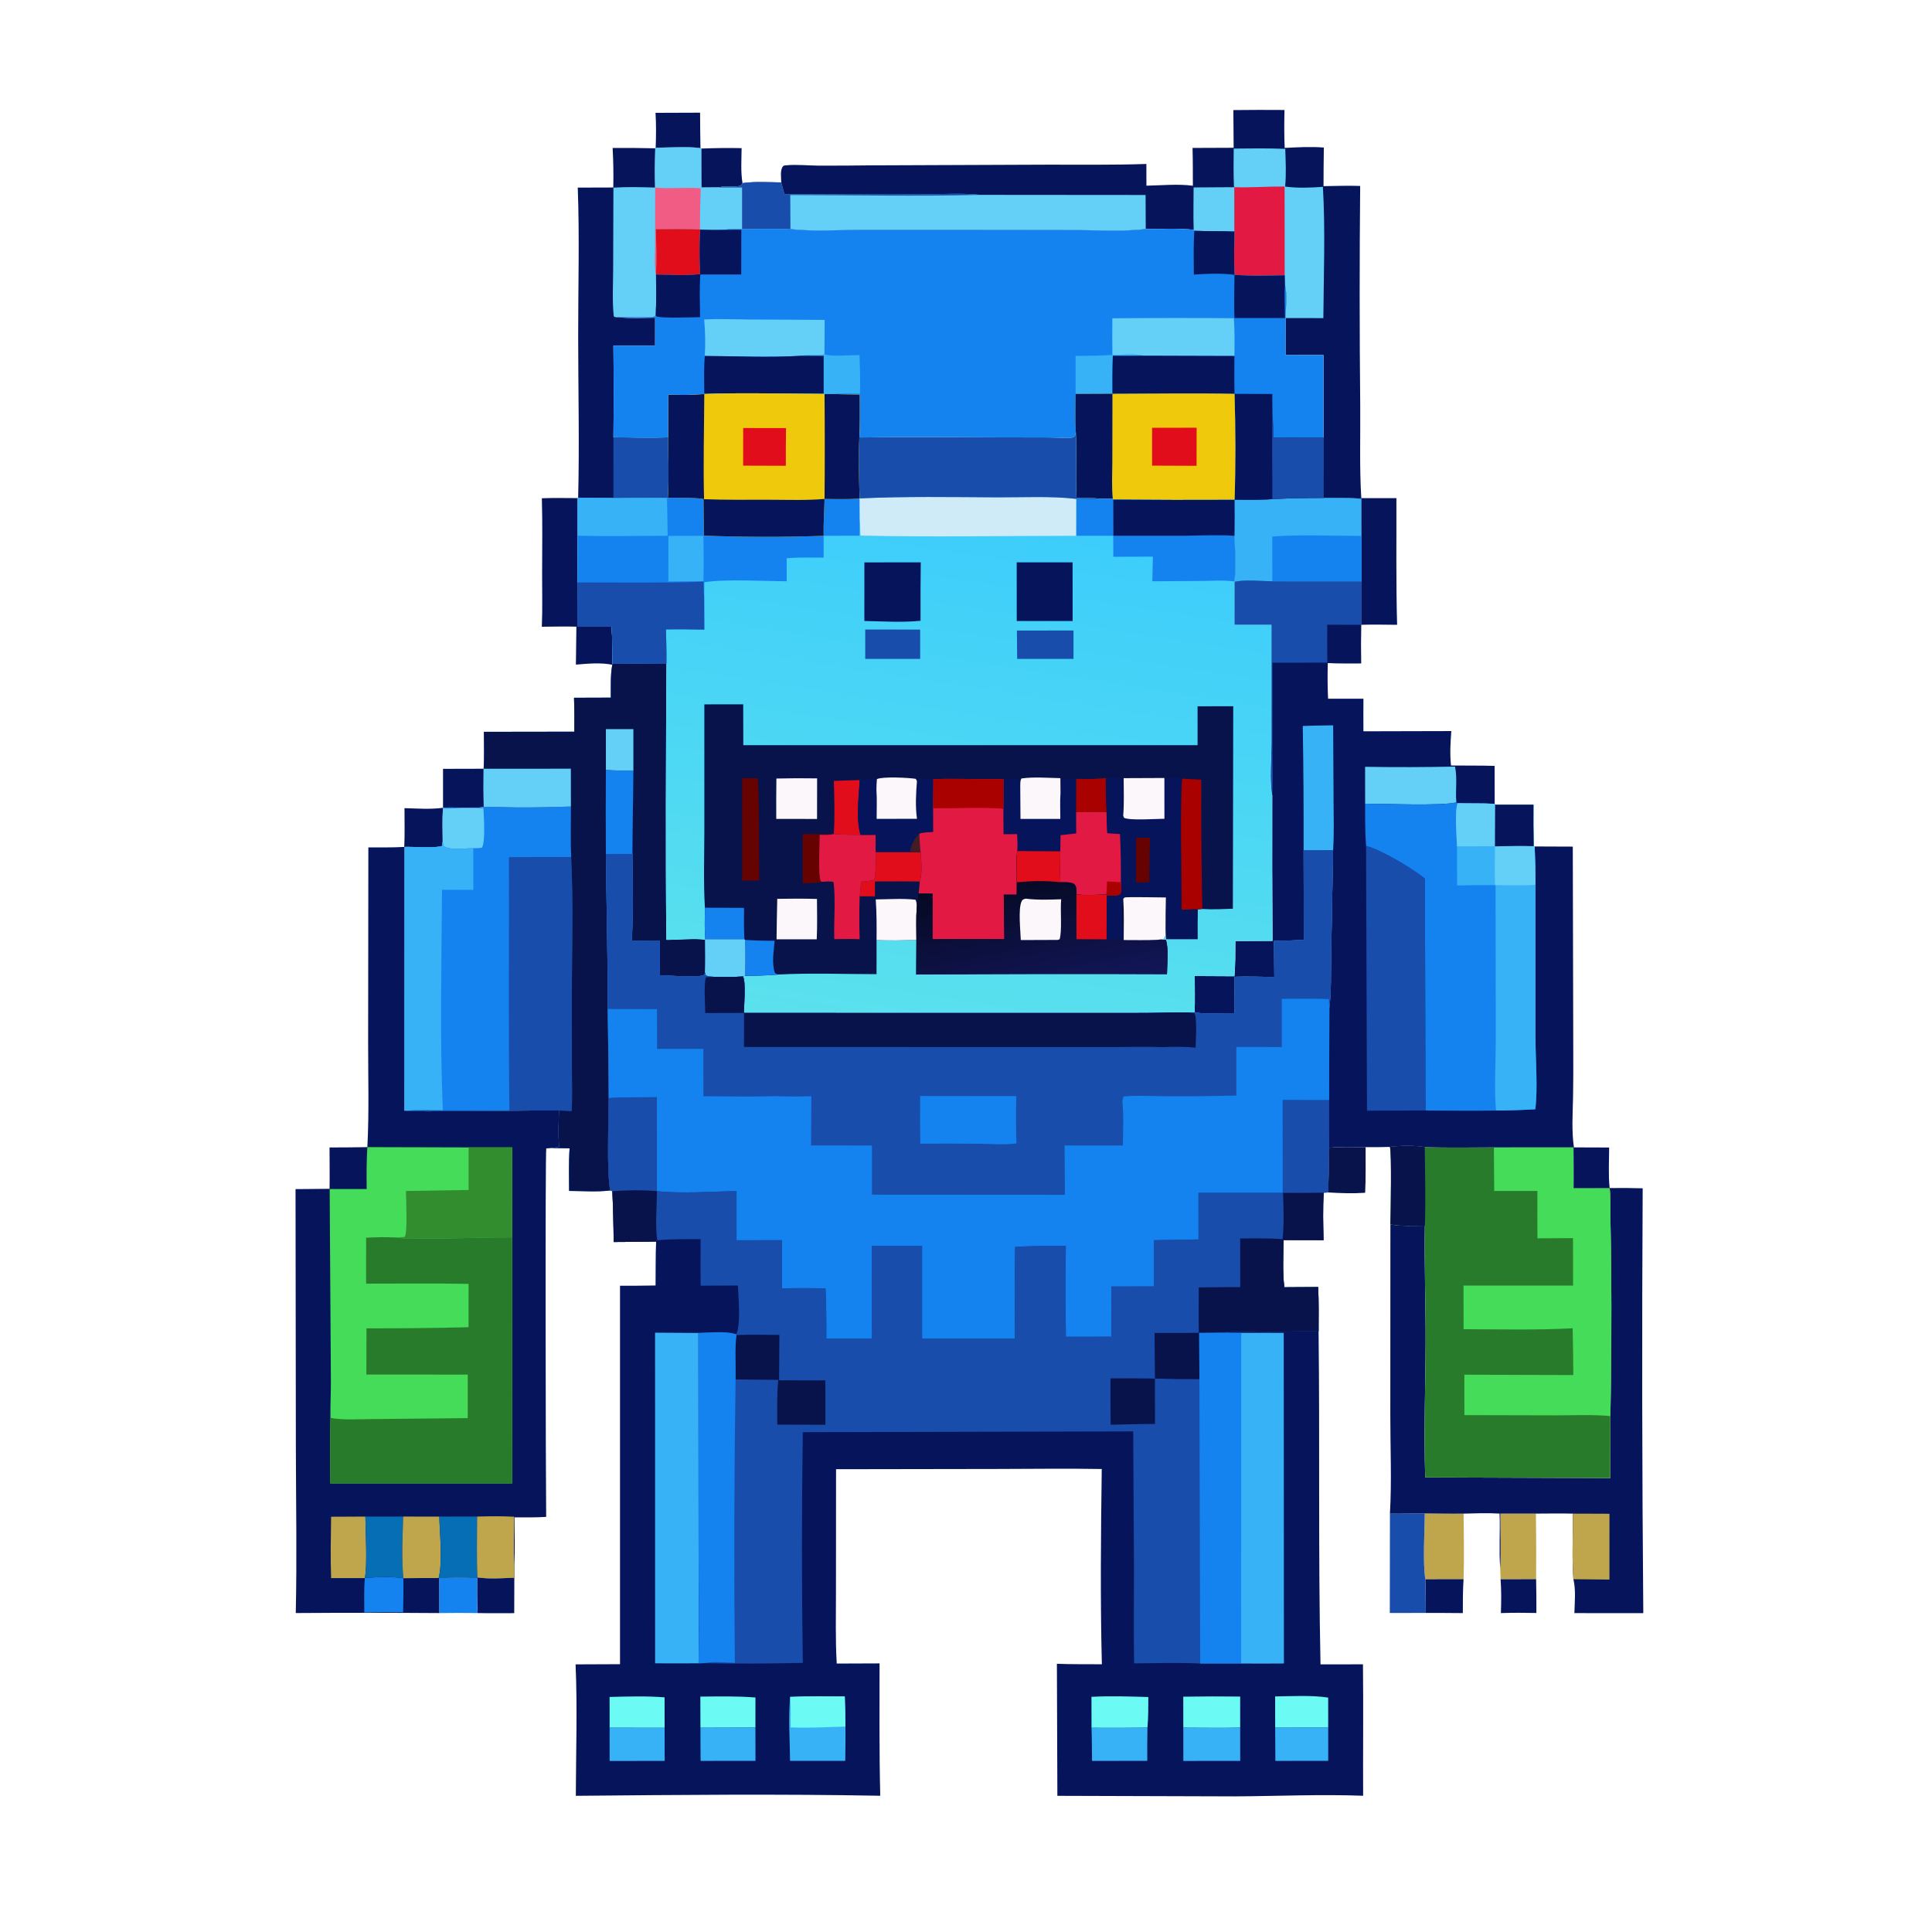 <?xml version="1.0" encoding="utf-8" ?>
<svg xmlns="http://www.w3.org/2000/svg" xmlns:xlink="http://www.w3.org/1999/xlink" width="200" height="200">
	<path fill="#06155B" transform="scale(0.196 0.196)" d="M792.542 834.017L811.323 833.988Q811.501 842.95 811.462 851.914C805.194 851.781 798.971 851.757 792.704 851.967C792.937 846.016 792.991 839.96 792.542 834.017Z"/>
	<path fill="#06155B" transform="scale(0.196 0.196)" d="M752.791 834.012L773 833.973C772.595 839.976 772.609 845.961 772.612 851.974Q762.828 851.87 753.043 851.902Q753.056 842.955 752.791 834.012Z"/>
	<path fill="#06155B" transform="scale(0.196 0.196)" d="M252.15 833.133C258.376 834.049 265.343 833.47 271.653 833.338L271.6 852.011C265.155 852.013 258.696 852.094 252.252 851.954C251.851 845.884 252.045 839.674 252.014 833.588L252.15 833.133Z"/>
	<path fill="#1583EF" transform="scale(0.196 0.196)" d="M231.942 833.611C238.745 833.02 245.204 832.939 252.014 833.588C252.045 839.674 251.851 845.884 252.252 851.954Q242.118 851.81 231.984 851.963L231.942 833.611Z"/>
	<path fill="#06155B" transform="scale(0.196 0.196)" d="M233.99 426.635L233.932 427.019C233.63 432.812 233.795 438.643 233.833 444.443L233.505 446.749C231.73 448.036 216.89 447.13 213.522 447.314C213.822 440.518 213.633 433.643 213.639 426.837C220.27 427.011 227.425 427.556 233.99 426.635Z"/>
	<path fill="#06155B" transform="scale(0.196 0.196)" d="M346.22 59.595L369.758 59.512Q369.78 68.857 369.964 78.201C362.355 77.303 353.991 77.975 346.304 78.018C346.522 71.947 346.613 65.657 346.22 59.595Z"/>
	<path fill="#06155B" transform="scale(0.196 0.196)" d="M370.454 78.456C377.507 78.188 384.634 78.082 391.691 78.24C391.633 84.277 391.161 90.752 392.166 96.721C391.59 97.629 391.671 97.998 390.567 98.246C387.079 99.032 383.29 98.072 379.729 98.919L370.537 99.022Q370.393 88.739 370.454 78.456Z"/>
	<path fill="#06155B" transform="scale(0.196 0.196)" d="M233.991 406.07L255.447 406.015Q255.272 416.121 255.502 426.225C248.52 427.324 241.057 426.128 233.99 426.635L233.991 406.07Z"/>
	<path fill="#09134B" transform="scale(0.196 0.196)" d="M701.932 606.208C708.25 605.602 714.906 605.894 721.264 605.878C721.198 613.926 721.442 621.933 721.015 629.976C714.477 630.43 708.016 630.194 701.481 629.802Q701.921 618.009 701.932 606.208Z"/>
	<path fill="#BFA64C" transform="scale(0.196 0.196)" d="M792.442 799.421L811.213 799.43Q811.445 816.708 811.323 833.988L792.542 834.017L792.372 828.551C792.834 818.913 792.437 809.08 792.442 799.421Z"/>
	<path fill="#BFA64C" transform="scale(0.196 0.196)" d="M752.509 799.343C759.339 799.395 766.186 799.548 773.015 799.442C773.09 810.939 773.382 822.482 773 833.973L752.791 834.012C751.4 824.926 752.451 809.034 752.509 799.343Z"/>
	<path fill="#184DAB" transform="scale(0.196 0.196)" d="M734.111 799.449C740.23 799.57 746.382 799.299 752.509 799.343C752.451 809.034 751.4 824.926 752.791 834.012Q753.056 842.955 753.043 851.902L734.042 851.908L734.111 799.449Z"/>
	<path fill="#06155B" transform="scale(0.196 0.196)" d="M286.193 263.166C292.454 262.89 298.805 263.086 305.076 263.075Q304.928 273.003 305.049 282.931L305 307.618L304.917 330.998L323.025 331.002C323.404 337.527 323.504 344.029 323.549 350.563L323.393 351.105C317.304 349.844 310.317 350.514 304.168 351.025L304.421 330.975C298.35 330.814 292.247 330.972 286.174 331.018C286.575 321.732 286.301 312.313 286.322 303.013C286.351 289.74 286.555 276.435 286.193 263.166Z"/>
	<path fill="#06155B" transform="scale(0.196 0.196)" d="M346.304 78.018C353.991 77.975 362.355 77.303 369.964 78.201L370.454 78.456Q370.393 88.739 370.537 99.022L379.729 98.919L392.003 98.91L392 120.952C388.782 120.992 385.407 120.848 382.236 121.397C378.088 121.511 373.964 121.413 369.817 121.29Q369.146 133.032 369.821 144.774C361.925 145.746 354.384 145.06 346.497 144.989C346.482 152.177 346.748 159.496 346.314 166.665C345.35 167.655 344.039 167.455 342.691 167.482C337.415 167.588 332.029 167.229 326.773 167.593C333.117 168.198 339.643 167.888 346.01 167.79L346.005 182.511L323.983 182.49Q324.256 206.709 323.997 230.928C333.501 231.16 343.459 231.606 352.947 231.006C352.881 241.55 353.397 252.421 352.764 262.921L352.269 263.058C342.855 262.851 333.397 263.083 323.979 263.126Q314.67 263.11 305.361 262.982C306.068 234.355 305.376 205.608 305.369 176.964C305.362 151.077 306.118 124.943 305.146 99.083L323.91 99.027Q324.15 88.581 323.565 78.148Q334.805 78.066 346.043 78.325L346.304 78.018Z"/>
	<path fill="#184DAB" transform="scale(0.196 0.196)" d="M352.947 231.006C352.881 241.55 353.397 252.421 352.764 262.921L352.269 263.058C342.855 262.851 333.397 263.083 323.979 263.126L323.997 230.928C333.501 231.16 343.459 231.606 352.947 231.006Z"/>
	<path fill="#64CFF7" transform="scale(0.196 0.196)" d="M346.304 78.018C353.991 77.975 362.355 77.303 369.964 78.201L370.454 78.456Q370.393 88.739 370.537 99.022L379.729 98.919L392.003 98.91L392 120.952C388.782 120.992 385.407 120.848 382.236 121.397C378.088 121.511 373.964 121.413 369.817 121.29Q369.146 133.032 369.821 144.774C361.925 145.746 354.384 145.06 346.497 144.989C346.482 152.177 346.748 159.496 346.314 166.665C345.35 167.655 344.039 167.455 342.691 167.482C337.415 167.588 332.029 167.229 326.773 167.593C325.592 167.588 325.238 167.719 324.173 167.135C323.304 159.074 323.826 150.465 323.844 142.338L323.982 99.098C331.312 98.64 338.573 98.842 345.907 99.042Q345.587 88.681 346.043 78.325L346.304 78.018Z"/>
	<path fill="#F05C83" transform="scale(0.196 0.196)" d="M346.042 99.089C354.054 99.847 362.071 98.808 370.094 99.443Q369.659 110.291 369.672 121.147C361.901 120.881 354.139 120.959 346.365 121.024C346.545 128.799 347.002 136.832 346.403 144.592C345.502 139.658 346.028 134.014 346.022 128.972L346.042 99.089Z"/>
	<path fill="#E20D1B" transform="scale(0.196 0.196)" d="M346.365 121.024C354.139 120.959 361.901 120.881 369.672 121.147L369.817 121.29Q369.146 133.032 369.821 144.774C361.925 145.746 354.384 145.06 346.497 144.989L346.403 144.592C347.002 136.832 346.545 128.799 346.365 121.024Z"/>
	<path fill="#06155B" transform="scale(0.196 0.196)" d="M850.148 627.49Q858.878 627.342 867.605 627.611Q866.953 739.806 867.923 852.001L831.527 851.984C831.695 846.186 832.359 839.744 831.008 834.072C830.165 822.687 830.836 810.871 830.739 799.438C824.237 799.297 817.717 799.405 811.213 799.43L792.442 799.421C792.437 809.08 792.834 818.913 792.372 828.551C791.615 818.894 792.4 809.101 792.014 799.416C785.677 799.041 779.355 799.276 773.015 799.442C766.186 799.548 759.339 799.395 752.509 799.343C746.382 799.299 740.23 799.57 734.111 799.449C735.11 782.203 734.29 764.471 734.311 747.163L734.356 646.65C740.187 647.785 746.623 647.348 752.552 647.346C752.211 668.081 753.039 688.866 752.962 709.616C752.875 733.129 751.913 756.821 752.761 780.312L850.523 780.661L850.544 747.917Q851.279 709.224 850.971 670.525C850.942 661.631 850.682 652.754 850.556 643.863C850.479 638.44 850.756 632.879 850.148 627.49Z"/>
	<path fill="#BFA64C" transform="scale(0.196 0.196)" d="M830.739 799.438L850.062 799.503L850.045 834.267L831.008 834.072C830.165 822.687 830.836 810.871 830.739 799.438Z"/>
	<path fill="#297B2C" transform="scale(0.196 0.196)" d="M734.102 605.753C739.837 605.024 746.787 604.919 752.511 605.835C764.637 606.341 776.871 606.006 789.009 606.006L831.066 605.977C831.089 613.147 831.237 620.339 831.112 627.507L850.148 627.49C850.756 632.879 850.479 638.44 850.556 643.863C850.682 652.754 850.942 661.631 850.971 670.525Q851.278 709.224 850.544 747.917L850.523 780.661L752.761 780.312C751.913 756.821 752.875 733.129 752.962 709.616C753.039 688.866 752.211 668.081 752.552 647.346C746.623 647.348 740.187 647.785 734.356 646.65C734.488 640.209 735.093 609.114 734.102 605.753Z"/>
	<path fill="#09134B" transform="scale(0.196 0.196)" d="M734.102 605.753C739.837 605.024 746.787 604.919 752.511 605.835C752.61 619.632 753.079 633.565 752.552 647.346C746.623 647.348 740.187 647.785 734.356 646.65C734.488 640.209 735.093 609.114 734.102 605.753Z"/>
	<path fill="#45DC5A" transform="scale(0.196 0.196)" d="M789.009 606.006L831.066 605.977C831.089 613.147 831.237 620.339 831.112 627.507L850.148 627.49C850.756 632.879 850.479 638.44 850.556 643.863C850.682 652.754 850.942 661.631 850.971 670.525Q851.278 709.224 850.544 747.917C841.121 747.039 831.407 747.533 821.94 747.531L773.433 747.412L773.414 726.07L830.961 726.248Q830.901 713.897 830.604 701.55C811.466 702.563 792.156 702.076 772.997 702.028L772.98 678.991L830.837 678.989L830.797 653.939L812.013 654.034C811.921 645.691 811.991 637.342 811.995 628.998L789.185 629.019L789.009 606.006Z"/>
	<path fill="#06155B" transform="scale(0.196 0.196)" d="M651.418 58.139Q664.918 57.98 678.418 58.089C678.273 64.788 678.219 71.426 678.526 78.121C685.386 77.776 692.347 77.373 699.204 77.928Q699.046 88.123 699.032 98.318C705.461 98.244 711.974 97.964 718.395 98.213Q717.845 156.25 718.42 214.288C718.556 230.463 717.978 246.971 718.988 263.092L737.525 263.104C737.603 285.384 737.275 307.733 737.903 330.002C731.602 329.957 725.269 329.794 718.971 329.994C719.169 322.367 719.01 314.695 719.023 307.062L719.027 283.052L719.003 263.382C712.394 262.934 705.769 262.993 699.148 262.971Q698.966 247.04 699.012 231.108L699.022 187.499L678.972 187.536L678.984 168.002C679.06 162.959 679.98 155.367 678.673 150.602L678.519 145.407C669.711 145.553 660.782 145.931 651.999 145.122C651.679 137.516 651.874 129.887 651.962 122.276C644.918 121.91 637.83 122.216 630.77 121.909L630.452 121.342C622.126 120.475 613.505 120.928 605.135 120.988C593.487 122.355 581.252 121.585 569.517 121.548L511.304 121.473L452.897 121.464C441.225 121.502 429.085 122.29 417.488 121.018C408.999 120.748 400.493 120.899 392 120.952L392.003 98.91L379.729 98.919C383.29 98.072 387.079 99.032 390.567 98.246C391.671 97.998 391.59 97.629 392.166 96.721C398.738 95.759 405.987 96.292 412.642 96.35C412.565 94.015 411.937 89.709 413.54 87.844C413.996 87.312 414.713 87.359 415.366 87.297C420.652 86.799 426.497 87.412 431.833 87.473Q445.764 87.532 459.693 87.338L553.225 86.974C570.622 86.938 588.083 87.196 605.468 86.6L605.494 98.069C613.37 97.925 622.231 97.043 630.031 98.106C629.994 91.451 630.05 84.78 629.856 78.129L651.559 78.046L651.418 58.139Z"/>
	<path fill="#64CFF7" transform="scale(0.196 0.196)" d="M630.411 98.996L651.906 98.868C651.934 106.669 652.027 114.476 651.962 122.276C644.918 121.91 637.83 122.216 630.77 121.909L630.452 121.342C630.202 113.919 630.41 106.426 630.411 98.996Z"/>
	<path fill="#64CFF7" transform="scale(0.196 0.196)" d="M651.594 78.479C660.676 78.383 669.742 78.264 678.821 78.626C679.037 85.215 679.403 91.981 678.746 98.551C685.516 99.416 691.937 99.148 698.71 98.693C700.037 121.678 699.107 144.996 698.945 168.016L678.984 168.002C679.06 162.959 679.98 155.367 678.673 150.602L678.519 145.407C669.711 145.553 660.782 145.931 651.999 145.122C651.679 137.516 651.874 129.887 651.962 122.276C652.027 114.476 651.934 106.669 651.906 98.868L651.72 98.258C651.45 91.661 651.524 85.079 651.594 78.479Z"/>
	<path fill="#E21A43" transform="scale(0.196 0.196)" d="M651.906 98.868C660.794 99.162 669.606 98.453 678.477 98.503L678.519 145.407C669.711 145.553 660.782 145.931 651.999 145.122C651.679 137.516 651.874 129.887 651.962 122.276C652.027 114.476 651.934 106.669 651.906 98.868Z"/>
	<path fill="#64CFF7" transform="scale(0.196 0.196)" d="M392.166 96.721C398.738 95.759 405.987 96.292 412.642 96.35L414.263 102.493C437.841 102.807 461.437 102.65 485.018 102.675C495.019 102.686 508.062 101.817 517.694 102.915L605.056 102.986L605.135 120.988C593.487 122.355 581.252 121.585 569.517 121.548L511.304 121.473L452.897 121.464C441.225 121.502 429.085 122.29 417.488 121.018C408.999 120.748 400.493 120.899 392 120.952L392.003 98.91L379.729 98.919C383.29 98.072 387.079 99.032 390.567 98.246C391.671 97.998 391.59 97.629 392.166 96.721Z"/>
	<path fill="#184DAB" transform="scale(0.196 0.196)" d="M392.166 96.721C398.738 95.759 405.987 96.292 412.642 96.35L414.263 102.493C437.841 102.807 461.437 102.65 485.018 102.675C495.019 102.686 508.062 101.817 517.694 102.915C484.319 103.745 450.769 103.025 417.376 103.007L417.488 121.018C408.999 120.748 400.493 120.899 392 120.952L392.003 98.91L379.729 98.919C383.29 98.072 387.079 99.032 390.567 98.246C391.671 97.998 391.59 97.629 392.166 96.721Z"/>
	<path fill="#1583EF" transform="scale(0.196 0.196)" d="M323.549 350.563Q337.771 350.482 351.992 350.593C351.744 399.166 351.417 447.816 351.947 496.384C357.34 496.463 367.895 495.447 372.408 496.349C372.465 502.104 372.689 507.913 372.299 513.657L372.005 514.888C369.05 516.59 352.911 515.179 348.533 515.068L348.522 497.004L333.674 496.981C334.586 481.738 334.106 466.301 334.037 451.033L320.008 451.072C320.287 478.345 321.036 505.654 320.97 532.924C321.142 548.606 321.478 564.297 321.497 579.979C321.478 591.573 320.296 618.995 322.321 628.75C315.343 629.636 307.642 629.026 300.577 628.996C300.58 621.532 300.315 613.943 300.841 606.5L291.232 606.352C292.589 606.165 293.953 606 295.303 605.771C294.812 599.428 295.019 592.874 295.284 586.519C275.856 586.391 256.434 586.978 236.997 586.92C229.206 586.896 221.263 587.163 213.494 586.619L213.522 447.314C216.89 447.13 231.73 448.036 233.505 446.749L233.833 444.443C233.795 438.643 233.63 432.812 233.932 427.019L233.99 426.635C241.057 426.128 248.52 427.324 255.502 426.225Q255.272 416.121 255.447 406.015C255.814 399.554 255.591 392.986 255.573 386.512L303.319 386.442C303.357 380.463 303.387 374.5 303.168 368.523L322.607 368.46C322.656 362.879 322.33 356.57 323.393 351.105L323.549 350.563Z"/>
	<path fill="#64CFF7" transform="scale(0.196 0.196)" d="M233.932 427.019Q244.629 426.796 255.329 426.834C255.498 431.079 256.505 444.711 254.505 447.729C252.94 448.002 251.553 448.043 249.967 447.987C245.804 447.969 238.363 449.233 234.674 447.066C233.917 446.621 233.974 445.273 233.833 444.443C233.795 438.643 233.63 432.812 233.932 427.019Z"/>
	<path fill="#38B2F7" transform="scale(0.196 0.196)" d="M213.522 447.314C216.89 447.13 231.73 448.036 233.505 446.749L233.833 444.443C233.974 445.273 233.917 446.621 234.674 447.066C238.363 449.233 245.804 447.969 249.967 447.987L249.994 469.988L233.444 469.959C233.226 508.681 232.231 547.758 233.88 586.449C227.095 586.425 220.27 586.262 213.494 586.619L213.522 447.314Z"/>
	<path fill="#184DAB" transform="scale(0.196 0.196)" d="M268.803 452.713L301.652 452.646C302.91 477.223 302.01 502.285 302.031 526.916L302.058 565.308C302.061 572.432 302.356 579.702 301.885 586.807L295.284 586.519C275.856 586.391 256.434 586.978 236.997 586.92C229.206 586.896 221.263 587.163 213.494 586.619C220.27 586.262 227.095 586.425 233.88 586.449L269.071 586.468C268.457 541.912 268.943 497.278 268.803 452.713Z"/>
	<path fill="#09134B" transform="scale(0.196 0.196)" d="M323.549 350.563Q337.771 350.482 351.992 350.593C351.744 399.166 351.417 447.816 351.947 496.384C357.34 496.463 367.895 495.447 372.408 496.349C372.465 502.104 372.689 507.913 372.299 513.657L372.005 514.888C369.05 516.59 352.911 515.179 348.533 515.068L348.522 497.004L333.674 496.981C334.586 481.738 334.106 466.301 334.037 451.033L320.008 451.072C320.287 478.345 321.036 505.654 320.97 532.924C321.142 548.606 321.478 564.297 321.497 579.979C321.478 591.573 320.296 618.995 322.321 628.75C315.343 629.636 307.642 629.026 300.577 628.996C300.58 621.532 300.315 613.943 300.841 606.5L291.232 606.352C292.589 606.165 293.953 606 295.303 605.771C294.812 599.428 295.019 592.874 295.284 586.519L301.885 586.807C302.356 579.702 302.061 572.432 302.058 565.308L302.031 526.916C302.01 502.285 302.91 477.223 301.652 452.646C301.31 443.796 301.555 434.849 301.532 425.988C292.123 426.241 282.77 426.501 273.354 426.456C267.429 426.427 261.411 426.012 255.502 426.225Q255.272 416.121 255.447 406.015C255.814 399.554 255.591 392.986 255.573 386.512L303.319 386.442C303.357 380.463 303.387 374.5 303.168 368.523L322.607 368.46C322.656 362.879 322.33 356.57 323.393 351.105L323.549 350.563Z"/>
	<path fill="#64CFF7" transform="scale(0.196 0.196)" d="M320.004 385.08L334.524 385.092L334.526 406.986C329.671 407.013 324.859 406.994 320.009 406.705L320.004 385.08Z"/>
	<path fill="#1583EF" transform="scale(0.196 0.196)" d="M320.009 406.705C324.859 406.994 329.671 407.013 334.526 406.986C334.424 421.665 334.052 436.356 334.037 451.033L320.008 451.072Q319.837 428.888 320.009 406.705Z"/>
	<path fill="#64CFF7" transform="scale(0.196 0.196)" d="M255.447 406.015L301.502 405.995L301.532 425.988C292.123 426.241 282.77 426.501 273.354 426.456C267.429 426.427 261.411 426.012 255.502 426.225Q255.272 416.121 255.447 406.015Z"/>
	<path fill="#06155B" transform="scale(0.196 0.196)" d="M194.549 447.556C200.87 447.561 207.208 447.668 213.522 447.314L213.494 586.619C221.263 587.163 229.206 586.896 236.997 586.92C256.434 586.978 275.856 586.391 295.284 586.519C295.019 592.874 294.812 599.428 295.303 605.771C293.953 606 292.589 606.165 291.232 606.352L288.528 606.564C287.917 607.496 288.224 783.188 288.464 801.16C282.913 801.496 277.393 801.454 271.836 801.402C271.845 809.902 271.956 818.418 271.682 826.915L271.653 833.338C265.343 833.47 258.376 834.049 252.15 833.133L252.014 833.588C245.204 832.939 238.745 833.02 231.942 833.611L231.984 851.963Q194.099 851.685 156.213 851.947C156.854 823.004 156.332 793.88 156.263 764.925L156.091 628.045L174.061 627.888C174.177 620.617 174.054 613.326 174.047 606.053Q184.036 606.035 194.023 605.87C194.999 587.352 194.399 568.555 194.435 550.001L194.549 447.556Z"/>
	<path fill="#1583EF" transform="scale(0.196 0.196)" d="M192.705 833.493C199.393 832.862 206.374 832.566 213.041 833.577C213.158 839.565 213.017 845.548 212.907 851.535Q202.656 851.431 192.406 851.647C192.409 845.625 192.166 839.493 192.705 833.493Z"/>
	<path fill="#BFA64C" transform="scale(0.196 0.196)" d="M174.88 801.082L192.985 800.998C193.041 809.117 194.097 826.295 192.705 833.493L174.881 833.49C174.48 822.695 174.725 811.881 174.88 801.082Z"/>
	<path fill="#056EB5" transform="scale(0.196 0.196)" d="M192.985 800.998L212.949 800.991C212.621 811.838 212.045 822.752 213.041 833.577C206.374 832.566 199.393 832.862 192.705 833.493C194.097 826.295 193.041 809.117 192.985 800.998Z"/>
	<path fill="#BFA64C" transform="scale(0.196 0.196)" d="M212.949 800.991L232.013 800.997C232.269 810.128 233.861 825.056 231.675 833.477Q222.357 833.424 213.041 833.577C212.045 822.752 212.621 811.838 212.949 800.991Z"/>
	<path fill="#056EB5" transform="scale(0.196 0.196)" d="M232.013 800.997L251.987 800.987C251.988 811.672 251.667 822.462 252.15 833.133L252.014 833.588C245.204 832.939 238.745 833.02 231.942 833.611L231.675 833.477C233.861 825.056 232.269 810.128 232.013 800.997Z"/>
	<path fill="#BFA64C" transform="scale(0.196 0.196)" d="M251.987 800.987C258.603 800.799 265.046 800.72 271.656 801.086C271.643 809.599 271.133 818.431 271.682 826.915L271.653 833.338C265.343 833.47 258.376 834.049 252.15 833.133C251.667 822.462 251.988 811.672 251.987 800.987Z"/>
	<path fill="#45DC5A" transform="scale(0.196 0.196)" d="M194.023 605.87L247.508 606.011L270.524 606.003L270.543 653.533L270.488 783.479L174.46 783.476C174.479 771.967 174.21 760.377 174.535 748.877C174.392 742.103 174.83 735.304 174.754 728.521L174.12 628.009L193.665 627.988C193.57 620.592 193.584 613.256 194.023 605.87Z"/>
	<path fill="#318D2E" transform="scale(0.196 0.196)" d="M247.508 606.011L270.524 606.003L270.543 653.533C255.035 653.485 239.536 654.278 224.005 654.153C219.488 654.116 214.111 654.567 209.725 653.613C211.097 653.585 212.4 653.459 213.762 653.288C215.336 651.357 214.442 632.81 214.408 629.029L247.499 628.509L247.508 606.011Z"/>
	<path fill="#297B2C" transform="scale(0.196 0.196)" d="M270.543 653.533L270.488 783.479L174.46 783.476C174.479 771.967 174.21 760.377 174.535 748.877C181.633 750.171 189.775 749.5 196.991 749.493L247.04 749L247.042 726.011L193.491 725.975L193.565 701.569Q220.524 701.652 247.475 700.986L247.492 678.087C229.471 677.756 211.4 678.009 193.373 677.98L193.379 653.731C198.794 653.348 204.306 653.389 209.725 653.613C214.111 654.567 219.488 654.116 224.005 654.153C239.536 654.278 255.035 653.485 270.543 653.533Z"/>
	<path fill="#06155B" transform="scale(0.196 0.196)" d="M699.148 262.971C705.769 262.993 712.394 262.934 719.003 263.382L719.027 283.052L719.023 307.062C719.01 314.695 719.169 322.367 718.971 329.994Q718.72 340.2 718.94 350.407C713.086 350.374 707.133 350.539 701.291 350.208Q701.01 359.619 701.433 369.025L720.118 369.032Q720.054 377.636 720.112 386.241L766.536 386.125C766.065 392.226 765.716 398.202 766.368 404.31C774.038 404.423 781.733 404.261 789.397 404.517L789.434 424.557L789.662 425.007L809.881 425.009Q809.774 435.971 810.023 446.931L810.559 447.069L830.687 447.149L830.94 556.386Q831.015 567.957 830.824 579.526C830.628 588.325 830.025 597.266 831.285 606.007L849.893 606.071C849.869 613.104 849.414 620.51 850.148 627.49L831.112 627.507C831.237 620.339 831.089 613.147 831.066 605.977L789.009 606.006C776.871 606.006 764.637 606.341 752.511 605.835C746.787 604.919 739.837 605.024 734.102 605.753C729.817 605.912 725.551 605.92 721.264 605.878C714.906 605.894 708.25 605.602 701.932 606.208L702.002 581.075L702.086 532.162C703.231 523.695 702.826 514.274 703.034 505.701L704.096 449.043L688.524 449.053L688.625 496.478C683.39 496.654 678.146 496.897 672.91 497L673.046 516.002C666.053 515.913 659.026 515.69 652.037 515.899L652.093 535.086C648.33 535.038 633.385 535.873 630.969 534.455C631.171 528.156 631.009 521.799 631.018 515.494L651.968 515.605C652.489 509.417 652.456 503.229 652.48 497.025L672.091 496.937Q671.822 458.494 671.941 420.05C670.452 412.519 671.546 400.284 671.554 392.19L671.568 330L652.015 329.994L652.022 307.364L651.93 307.097C653.014 299.336 652.217 290.82 651.988 283.005Q652.137 273.503 652.044 264.001C658.668 263.966 665.396 264.271 671.988 263.589Q685.56 262.93 699.148 262.971Z"/>
	<path fill="#64CFF7" transform="scale(0.196 0.196)" d="M720.992 404.997Q744.737 405.379 768.48 404.888C769.833 411.387 768.561 417.379 769.209 423.799C761.32 425.731 731.111 424.504 721.011 424.471L720.992 404.997Z"/>
	<path fill="#38B2F7" transform="scale(0.196 0.196)" d="M688.072 383.424C693.416 383.305 698.778 383.1 704.123 383.088L704.333 422.984C704.378 431.659 704.664 440.383 704.096 449.043L688.524 449.053Q688.613 416.236 688.072 383.424Z"/>
	<path fill="#184DAB" transform="scale(0.196 0.196)" d="M671.985 307.029L719.023 307.062C719.01 314.695 719.169 322.367 718.971 329.994L700.989 329.953C701.001 336.627 700.915 343.318 701.073 349.989L672.053 350.017L672.078 396.502C672.07 404.272 672.47 412.318 671.941 420.05C670.452 412.519 671.546 400.284 671.554 392.19L671.568 330L652.015 329.994L652.022 307.364C656.338 306.029 667.064 306.964 671.985 307.029Z"/>
	<path fill="#38B2F7" transform="scale(0.196 0.196)" d="M699.148 262.971C705.769 262.993 712.394 262.934 719.003 263.382L719.027 283.052L719.023 307.062L671.985 307.029C667.064 306.964 656.338 306.029 652.022 307.364L651.93 307.097C653.014 299.336 652.217 290.82 651.988 283.005Q652.137 273.503 652.044 264.001C658.668 263.966 665.396 264.271 671.988 263.589Q685.56 262.93 699.148 262.971Z"/>
	<path fill="#1583EF" transform="scale(0.196 0.196)" d="M671.973 283.368C687.482 282.25 703.468 283.043 719.027 283.052L719.023 307.062L671.985 307.029L671.973 283.368Z"/>
	<path fill="#184DAB" transform="scale(0.196 0.196)" d="M721.509 446.81C728.618 448.268 747.037 459.304 752.553 464.057L752.951 586.511L721.995 586.612L721.509 446.81Z"/>
	<path fill="#1583EF" transform="scale(0.196 0.196)" d="M769.209 423.799L769.858 424.233C776.37 424.413 782.936 424.187 789.434 424.557L789.662 425.007L809.881 425.009Q809.774 435.971 810.023 446.931L810.559 447.069Q810.941 457.163 810.977 467.264L810.996 548.771C811.005 560.144 812.281 574.817 810.87 585.874Q800.519 586.488 790.15 586.512C777.772 586.799 765.334 586.538 752.951 586.511L752.553 464.057C747.037 459.304 728.618 448.268 721.509 446.81C720.961 439.363 721.002 431.933 721.011 424.471C731.111 424.504 761.32 425.731 769.209 423.799Z"/>
	<path fill="#38B2F7" transform="scale(0.196 0.196)" d="M769.858 424.233C776.37 424.413 782.936 424.187 789.434 424.557L789.662 425.007L809.881 425.009Q809.774 435.971 810.023 446.931L810.559 447.069Q810.941 457.163 810.977 467.264L810.996 548.771C811.005 560.144 812.281 574.817 810.87 585.874Q800.519 586.488 790.15 586.512C789.109 575.672 790.028 560.147 790.026 548.868L789.906 467.482C783.137 467.415 776.354 467.582 769.584 467.656L769.534 446.992C769.401 442.032 768.231 428.442 769.858 424.233Z"/>
	<path fill="#64CFF7" transform="scale(0.196 0.196)" d="M769.858 424.233C776.37 424.413 782.936 424.187 789.434 424.557L789.662 425.007L809.881 425.009Q809.774 435.971 810.023 446.931L810.559 447.069Q810.941 457.163 810.977 467.264C804.001 467.906 796.623 467.479 789.602 467.46C789.398 460.636 789.527 453.796 789.571 446.97L769.534 446.992C769.401 442.032 768.231 428.442 769.858 424.233Z"/>
	<path fill="#06155B" transform="scale(0.196 0.196)" d="M789.662 425.007L809.881 425.009Q809.774 435.971 810.023 446.931C803.226 446.637 796.373 446.902 789.571 447.007L789.662 425.007Z"/>
	<path fill="#1583EF" transform="scale(0.196 0.196)" d="M605.135 120.988C613.505 120.928 622.126 120.475 630.452 121.342L630.77 121.909C637.83 122.216 644.918 121.91 651.962 122.276C651.874 129.887 651.679 137.516 651.999 145.122C660.782 145.931 669.711 145.553 678.519 145.407L678.673 150.602C679.98 155.367 679.06 162.959 678.984 168.002L678.972 187.536L699.022 187.499L699.012 231.108Q698.966 247.041 699.148 262.971Q685.56 262.93 671.988 263.589C665.396 264.271 658.668 263.966 652.044 264.001Q620.023 264.159 588.003 263.88L587.734 263.478L581.202 263.427C577.045 262.903 572.744 263.039 568.556 262.978C567.952 251.294 568.761 239.632 568.182 228.003C568.064 228.795 568.124 230.144 567.448 230.619C566.584 231.225 565.637 231.323 564.615 231.336C560.184 231.389 555.678 231.041 551.22 231.051C518.787 231.119 486.296 230.599 453.872 231.085C454.236 223.554 454.036 215.924 454.073 208.38C449.646 208.355 445.231 208.333 440.809 208.097L435.488 208.151L435.004 208.033C413.952 207.999 393.035 207.309 371.974 208.086C365.705 208.789 359.316 208.55 353.016 208.488L352.947 231.006C343.459 231.606 333.501 231.16 323.997 230.928Q324.256 206.709 323.983 182.49L346.005 182.511L346.01 167.79C339.643 167.888 333.117 168.198 326.773 167.593C332.029 167.229 337.415 167.588 342.691 167.482C344.039 167.455 345.35 167.655 346.314 166.665C346.748 159.496 346.482 152.177 346.497 144.989C354.384 145.06 361.925 145.746 369.821 144.774Q369.146 133.032 369.817 121.29C373.964 121.413 378.088 121.511 382.236 121.397C385.407 120.848 388.782 120.992 392 120.952C400.493 120.899 408.999 120.748 417.488 121.018C429.085 122.29 441.225 121.502 452.897 121.464L511.304 121.473L569.517 121.548C581.252 121.585 593.487 122.355 605.135 120.988Z"/>
	<path fill="#38B2F7" transform="scale(0.196 0.196)" d="M435.437 187.103C438.563 188.472 450.033 187.505 453.982 187.517C454.148 194.302 454.491 201.151 454.192 207.932C449.76 207.908 445.221 207.681 440.809 208.097L435.488 208.151L435.004 208.033L435.004 187.975L423.224 187.902C427.243 186.979 431.501 188.173 435.437 187.103Z"/>
	<path fill="#38B2F7" transform="scale(0.196 0.196)" d="M587.533 187.444C592.673 187.42 599.313 186.638 604.276 187.878Q596.018 187.966 587.76 187.907C587.498 194.608 587.51 201.292 587.547 207.997L568.088 208.07L568.082 187.988C574.584 187.958 581.043 187.876 587.533 187.444Z"/>
	<path fill="#06155B" transform="scale(0.196 0.196)" d="M369.817 121.29C373.964 121.413 378.088 121.511 382.236 121.397L391.534 121.353L391.493 144.987L369.897 144.985C369.378 152.477 369.659 160.017 369.758 167.521C365.948 167.512 349.199 168.319 346.556 167.02L346.314 166.665C346.748 159.496 346.482 152.177 346.497 144.989C354.384 145.06 361.925 145.746 369.821 144.774Q369.146 133.032 369.817 121.29Z"/>
	<path fill="#06155B" transform="scale(0.196 0.196)" d="M630.77 121.909C637.83 122.216 644.918 121.91 651.962 122.276C651.874 129.887 651.679 137.516 651.999 145.122C660.782 145.931 669.711 145.553 678.519 145.407L678.673 150.602C678.244 156.265 678.654 162.28 678.675 167.979L651.989 167.985C651.711 160.382 651.903 152.761 652.001 145.155C644.807 144.203 637.745 144.56 630.536 145.033C630.497 137.339 630.289 129.59 630.77 121.909Z"/>
	<path fill="#64CFF7" transform="scale(0.196 0.196)" d="M371.921 168.734C379.707 168.317 387.496 168.688 395.287 168.745L435.553 168.951Q435.557 178.027 435.437 187.103C431.501 188.173 427.243 186.979 423.224 187.902C406.376 188.937 389.114 188.083 372.223 188.002C372.633 181.52 372.469 175.205 371.921 168.734Z"/>
	<path fill="#06155B" transform="scale(0.196 0.196)" d="M423.224 187.902L435.004 187.975L435.004 208.033C413.952 207.999 393.035 207.309 371.974 208.086C371.903 201.419 371.702 194.652 372.223 188.002C389.114 188.083 406.376 188.937 423.224 187.902Z"/>
	<path fill="#64CFF7" transform="scale(0.196 0.196)" d="M587.5 168.117Q619.59 167.808 651.681 168.069C652.134 174.699 652.079 181.375 651.975 188.017L604.276 187.878C599.313 186.638 592.673 187.42 587.533 187.444Q587.376 177.781 587.5 168.117Z"/>
	<path fill="#06155B" transform="scale(0.196 0.196)" d="M604.276 187.878L651.975 188.017C651.968 194.677 651.857 201.357 652.031 208.013C630.554 207.617 609.029 207.95 587.547 207.997C587.51 201.292 587.498 194.608 587.76 187.907Q596.018 187.966 604.276 187.878Z"/>
	<path fill="#06155B" transform="scale(0.196 0.196)" d="M652.031 208.013L671.965 208.084L672.071 219.904C672.478 223.672 672.446 227.419 672.438 231.205Q685.725 231.058 699.012 231.108Q698.966 247.041 699.148 262.971Q685.56 262.93 671.988 263.589C665.396 264.271 658.668 263.966 652.044 264.001C652.669 245.456 652.6 226.559 652.031 208.013Z"/>
	<path fill="#184DAB" transform="scale(0.196 0.196)" d="M672.071 219.904C672.478 223.672 672.446 227.419 672.438 231.205Q685.725 231.058 699.012 231.108Q698.966 247.041 699.148 262.971Q685.56 262.93 671.988 263.589C672.106 249.037 671.659 234.446 672.071 219.904Z"/>
	<path fill="#EEC90C" transform="scale(0.196 0.196)" d="M587.547 207.997C609.029 207.95 630.554 207.617 652.031 208.013C652.6 226.559 652.669 245.456 652.044 264.001Q620.023 264.159 588.003 263.88L587.734 263.478L581.202 263.427C577.045 262.903 572.744 263.039 568.556 262.978C567.952 251.294 568.761 239.632 568.182 228.003C567.875 221.387 568.073 214.695 568.088 208.07L587.547 207.997Z"/>
	<path fill="#E20D1B" transform="scale(0.196 0.196)" d="M608.479 225.939L632.009 225.909L631.99 246.019L608.48 245.924L608.479 225.939Z"/>
	<path fill="#06155B" transform="scale(0.196 0.196)" d="M568.088 208.07L587.547 207.997L587.486 243.71C587.479 250.2 587.058 257.036 587.734 263.478L581.202 263.427C577.045 262.903 572.744 263.039 568.556 262.978C567.952 251.294 568.761 239.632 568.182 228.003C567.875 221.387 568.073 214.695 568.088 208.07Z"/>
	<defs>
		<linearGradient id="gradient_0" gradientUnits="userSpaceOnUse" x1="490.64" y1="549.055" x2="533.524" y2="275.204">
			<stop offset="0" stop-color="#5BE1ED"/>
			<stop offset="1" stop-color="#3DCDFB"/>
		</linearGradient>
	</defs>
	<path fill="url(#gradient_0)" transform="scale(0.196 0.196)" d="M371.974 208.086C393.035 207.309 413.952 207.999 435.004 208.033L435.488 208.151L440.809 208.097C445.231 208.333 449.646 208.355 454.073 208.38C454.036 215.924 454.236 223.554 453.872 231.085C486.296 230.599 518.787 231.119 551.22 231.051C555.678 231.041 560.184 231.389 564.615 231.336C565.637 231.323 566.584 231.225 567.448 230.619C568.124 230.144 568.064 228.795 568.182 228.003C568.761 239.632 567.952 251.294 568.556 262.978C572.744 263.039 577.045 262.903 581.202 263.427L587.734 263.478L588.003 263.88Q620.023 264.159 652.044 264.001Q652.137 273.503 651.988 283.005C652.217 290.82 653.014 299.336 651.93 307.097L652.022 307.364L652.015 329.994L671.568 330L671.554 392.19C671.546 400.284 670.452 412.519 671.941 420.05Q671.822 458.494 672.091 496.937L652.48 497.025C652.456 503.229 652.489 509.417 651.968 515.605L631.018 515.494C631.009 521.799 631.171 528.156 630.969 534.455L630.831 534.929C622.319 534.384 613.787 534.979 605.265 535.004L555.33 535.03L392.968 534.997C392.882 530.731 394.08 519.096 392.449 515.752C387.376 516.12 382.214 515.925 377.128 515.915C375.553 515.847 374.186 515.873 372.745 515.141L372.299 513.657C372.689 507.913 372.465 502.104 372.408 496.349C367.895 495.447 357.34 496.463 351.947 496.384C351.417 447.816 351.744 399.166 351.992 350.593Q337.771 350.482 323.549 350.563C323.504 344.029 323.404 337.527 323.025 331.002L304.917 330.998L305 307.618L305.049 282.931Q304.928 273.003 305.076 263.075L305.361 262.982Q314.67 263.11 323.979 263.126C333.397 263.083 342.855 262.851 352.269 263.058L352.764 262.921C353.397 252.421 352.881 241.55 352.947 231.006L353.016 208.488C359.316 208.55 365.705 208.789 371.974 208.086Z"/>
	<path fill="#1583EF" transform="scale(0.196 0.196)" d="M435.493 263.525C441.566 263.503 447.998 263.868 454.022 263.232L454.1 274.26C454.005 277.155 453.941 280.026 454.014 282.923L435.008 282.992C434.856 276.555 435.345 269.974 435.493 263.525Z"/>
	<path fill="#184DAB" transform="scale(0.196 0.196)" d="M537.099 333.037L566.984 333.005L566.981 348.012L537.223 348.01L537.099 333.037Z"/>
	<path fill="#184DAB" transform="scale(0.196 0.196)" d="M456.982 332.501L485.988 332.504L485.996 347.995L456.989 347.989L456.982 332.501Z"/>
	<path fill="#06155B" transform="scale(0.196 0.196)" d="M536.986 297.009L566.509 296.994L566.529 327.992L537.01 328.014L536.986 297.009Z"/>
	<path fill="#06155B" transform="scale(0.196 0.196)" d="M456.532 297.023L486.308 297.016Q486.142 312.448 486.2 327.881C476.35 328.828 466.396 328.19 456.52 327.978L456.532 297.023Z"/>
	<path fill="#CFEBF7" transform="scale(0.196 0.196)" d="M454.022 263.232C478.039 262.112 502.437 262.545 526.477 262.674C540.042 262.747 555.055 261.914 568.493 263.496L568.459 282.99C530.494 282.981 492.393 283.754 454.451 282.862Q454.357 278.558 454.1 274.26L454.022 263.232Z"/>
	<path fill="#1583EF" transform="scale(0.196 0.196)" d="M587.734 263.478L588.003 263.88Q620.023 264.159 652.044 264.001Q652.137 273.503 651.988 283.005C652.217 290.82 653.014 299.336 651.93 307.097C646.366 306.319 640.248 306.779 634.635 306.832L608.606 307.006L608.907 294.003L588.009 294.072L587.98 282.989C581.477 282.903 574.964 282.981 568.459 282.99L568.493 263.496C572.687 263.519 577.027 263.781 581.202 263.427L587.734 263.478Z"/>
	<path fill="#06155B" transform="scale(0.196 0.196)" d="M588.003 263.88Q620.023 264.159 652.044 264.001Q652.137 273.503 651.988 283.005C643.203 282.367 634.537 282.89 625.75 282.958L588.049 282.968L588.003 263.88Z"/>
	<path fill="#184DAB" transform="scale(0.196 0.196)" d="M568.182 228.003C568.761 239.632 567.952 251.294 568.556 262.978C572.744 263.039 577.045 262.903 581.202 263.427C577.027 263.781 572.687 263.519 568.493 263.496C555.055 261.914 540.042 262.747 526.477 262.674C502.437 262.545 478.039 262.112 454.022 263.232C453.681 252.521 453.249 241.793 453.872 231.085C486.296 230.599 518.787 231.119 551.22 231.051C555.678 231.041 560.184 231.389 564.615 231.336C565.637 231.323 566.584 231.225 567.448 230.619C568.124 230.144 568.064 228.795 568.182 228.003Z"/>
	<path fill="#1583EF" transform="scale(0.196 0.196)" d="M305.361 262.982Q314.67 263.11 323.979 263.126C333.397 263.083 342.855 262.851 352.269 263.058L352.764 262.921C359.001 262.995 365.395 262.68 371.583 263.506L371.763 282.905Q403.384 284.103 435.008 282.992L435.022 294.518C428.517 294.493 421.983 294.306 415.494 294.837L415.512 306.997C403.261 306.939 383.138 305.759 371.976 307.51C371.956 309.859 372.007 312.232 371.9 314.577L371.985 332.514C365.243 332.457 358.474 332.28 351.734 332.427C351.858 338.472 352.106 344.549 351.992 350.593Q337.771 350.482 323.549 350.563C323.504 344.029 323.404 337.527 323.025 331.002L304.917 330.998L305 307.618L305.049 282.931Q304.928 273.003 305.076 263.075L305.361 262.982Z"/>
	<path fill="#38B2F7" transform="scale(0.196 0.196)" d="M353.034 283.038L371.52 282.997C371.646 290.983 371.752 298.948 371.516 306.933L353.011 307.118L353.034 283.038Z"/>
	<path fill="#38B2F7" transform="scale(0.196 0.196)" d="M305.361 262.982Q314.67 263.11 323.979 263.126C333.397 263.083 342.855 262.851 352.269 263.058Q352.52 273.014 352.623 282.973C336.79 282.996 320.872 283.366 305.049 282.931Q304.928 273.003 305.076 263.075L305.361 262.982Z"/>
	<path fill="#184DAB" transform="scale(0.196 0.196)" d="M305 307.618C327.161 307.572 349.442 307.985 371.587 307.225C371.656 309.643 371.565 312.185 371.9 314.577L371.985 332.514C365.243 332.457 358.474 332.28 351.734 332.427C351.858 338.472 352.106 344.549 351.992 350.593Q337.771 350.482 323.549 350.563C323.504 344.029 323.404 337.527 323.025 331.002L304.917 330.998L305 307.618Z"/>
	<path fill="#EEC90C" transform="scale(0.196 0.196)" d="M371.974 208.086C393.035 207.309 413.952 207.999 435.004 208.033L435.488 208.151L440.809 208.097C445.231 208.333 449.646 208.355 454.073 208.38C454.036 215.924 454.236 223.554 453.872 231.085C453.249 241.793 453.681 252.521 454.022 263.232C447.998 263.868 441.566 263.503 435.493 263.525C435.345 269.974 434.856 276.555 435.008 282.992Q403.384 284.103 371.763 282.905L371.583 263.506C365.395 262.68 359.001 262.995 352.764 262.921C353.397 252.421 352.881 241.55 352.947 231.006L353.016 208.488C359.316 208.55 365.705 208.789 371.974 208.086Z"/>
	<path fill="#E20D1B" transform="scale(0.196 0.196)" d="M392.52 226.076L415.156 226.099C415.018 232.73 415.074 239.375 415.052 246.008L392.484 245.931L392.52 226.076Z"/>
	<path fill="#06155B" transform="scale(0.196 0.196)" d="M440.809 208.097C445.231 208.333 449.646 208.355 454.073 208.38C454.036 215.924 454.236 223.554 453.872 231.085C453.249 241.793 453.681 252.521 454.022 263.232C447.998 263.868 441.566 263.503 435.493 263.525Q435.731 235.838 435.488 208.151L440.809 208.097Z"/>
	<path fill="#06155B" transform="scale(0.196 0.196)" d="M353.016 208.488C359.316 208.55 365.705 208.789 371.974 208.086C371.901 226.567 371.368 245.193 371.855 263.661C383.419 264.099 395.018 263.928 406.59 263.955C416.183 263.977 425.93 264.342 435.493 263.525C435.345 269.974 434.856 276.555 435.008 282.992Q403.384 284.103 371.763 282.905L371.583 263.506C365.395 262.68 359.001 262.995 352.764 262.921C353.397 252.421 352.881 241.55 352.947 231.006L353.016 208.488Z"/>
	<path fill="#09134B" transform="scale(0.196 0.196)" d="M372.008 372.015L392.528 372.004L392.582 393.583L632.518 393.583L632.51 373.025L651.347 373.013L651.152 479.959C645.787 480.122 640.366 480.459 635.007 480.078L632.577 480.301Q632.369 488.145 632.485 495.99L615.939 496.007C615.832 494.249 615.817 492.434 615.6 490.689C615.563 492.492 615.9 494.401 614.796 495.853C613.61 496.063 612.439 496.239 611.241 496.377Q613.515 496.35 615.788 496.374C617.403 501.542 616.44 509.079 616.344 514.512Q550.117 514.215 483.892 514.71L483.998 496.451C476.984 496.614 469.975 496.856 462.964 496.499L462.957 514.515C445.853 514.512 428.433 513.815 411.365 514.688C405.43 515.23 399.402 515.371 393.444 515.411L392.449 515.752C387.376 516.12 382.214 515.925 377.128 515.915C375.553 515.847 374.186 515.873 372.745 515.141L372.299 513.657C372.689 507.913 372.465 502.104 372.408 496.349L372.528 496.045C371.981 490.636 372.32 484.859 372.305 479.406C371.484 465.837 371.989 452.403 372.009 438.828L372.008 372.015Z"/>
	<path fill="#660200" transform="scale(0.196 0.196)" d="M423.973 440.509L439.919 440.565C437.639 441.13 435.265 440.923 432.932 440.872C432.916 444.959 431.948 463.124 433.579 465.549L434.407 465.71C431.341 466.519 427.188 466.305 423.969 466.522L423.973 440.509Z"/>
	<path fill="#1583EF" transform="scale(0.196 0.196)" d="M393.464 496.409C398.706 496.804 403.868 496.899 409.121 496.879C408.695 502.213 407.524 508.54 409.196 513.689C410.048 514.543 410.158 514.506 411.365 514.688C405.43 515.23 399.402 515.371 393.444 515.411C393.715 509.033 393.807 502.785 393.464 496.409Z"/>
	<path fill="#1583EF" transform="scale(0.196 0.196)" d="M372.305 479.406L392.975 479.502C392.966 485.009 392.827 490.551 393.174 496.049L372.528 496.045C371.981 490.636 372.32 484.859 372.305 479.406Z"/>
	<path fill="#E20D1B" transform="scale(0.196 0.196)" d="M440.405 412.439L454.052 411.992C453.652 420.733 451.941 432.522 454.512 440.962C449.814 440.794 445.035 441.01 440.361 440.527C441.014 431.16 440.634 421.814 440.405 412.439Z"/>
	<path fill="#64CFF7" transform="scale(0.196 0.196)" d="M393.174 496.049L393.464 496.409C393.807 502.785 393.715 509.033 393.444 515.411L392.449 515.752C387.376 516.12 382.214 515.925 377.128 515.915C375.553 515.847 374.186 515.873 372.745 515.141L372.299 513.657C372.689 507.913 372.465 502.104 372.408 496.349L372.528 496.045L393.174 496.049Z"/>
	<path fill="#E20D1B" transform="scale(0.196 0.196)" d="M462.481 449.994L480.722 449.978L486.227 449.991C486.584 454.707 487.287 461.072 485.77 465.58Q473.934 465.456 462.098 465.548L462.139 473.416L454.039 473.37C454.425 470.834 454.574 468.228 454.821 465.673C457.16 465.519 459.455 465.171 461.773 464.83C462.794 459.908 462.57 454.983 462.481 449.994Z"/>
	<path fill="#FCF7FB" transform="scale(0.196 0.196)" d="M410.517 474.729C417.523 474.607 424.494 474.569 431.498 474.786C431.539 481.887 431.705 489.018 431.365 496.111L410.146 496.102Q410.268 485.414 410.517 474.729Z"/>
	<path fill="#FCF7FB" transform="scale(0.196 0.196)" d="M462.539 475.037C469.376 474.983 476.724 474.4 483.493 475.198C484.234 476.472 484.105 477.846 484.186 479.294C483.746 484.967 483.986 490.761 483.998 496.451C476.984 496.614 469.975 496.856 462.964 496.499C463.026 489.334 463.04 482.188 462.539 475.037Z"/>
	<path fill="#FCF7FB" transform="scale(0.196 0.196)" d="M410.063 411.185Q420.816 410.928 431.571 411.112L431.532 432.537L409.991 432.516Q409.924 421.85 410.063 411.185Z"/>
	<path fill="#660200" transform="scale(0.196 0.196)" d="M391.991 410.981L400.287 411.057C401.162 428.946 400.73 447.095 400.988 465.023L392.027 465.129L391.991 410.981Z"/>
	<path fill="#A80100" transform="scale(0.196 0.196)" d="M624.409 411.258L634.461 411.815Q634.331 445.95 635.007 480.078L632.577 480.301C629.72 480.241 626.864 480.417 624.01 480.542C624.002 472.254 623.131 414.685 624.409 411.258Z"/>
	<path fill="#E21A43" transform="scale(0.196 0.196)" d="M439.919 440.565L440.361 440.527C445.035 441.01 449.814 440.794 454.512 440.962L462.516 440.929L462.481 449.994C462.57 454.983 462.794 459.908 461.773 464.83C459.455 465.171 457.16 465.519 454.821 465.673C454.574 468.228 454.425 470.834 454.039 473.37Q453.691 484.695 454.027 496.02C449.567 495.886 445.085 495.988 440.623 496.001C440.343 486.086 441.406 475.695 440.273 465.874C438.421 465.307 436.322 465.615 434.407 465.71L433.579 465.549C431.948 463.124 432.916 444.959 432.932 440.872C435.265 440.923 437.639 441.13 439.919 440.565Z"/>
	<path fill="#06155B" transform="scale(0.196 0.196)" d="M538.856 415.369C538.919 413.864 538.702 412.444 539.51 411.152C546.077 410.223 553.41 410.874 560.055 410.995L560.115 418.793C560.801 416.523 560.659 414.029 560.714 411.673Q564.558 411.411 568.41 411.325L568.358 428.973L568.407 440.191L560.151 441.113L560.014 449.623L537.274 449.476C537.543 446.492 537.365 443.561 537.21 440.576L530.058 440.598Q529.922 433.865 529.966 427.131L530 411.462C532.546 411.289 535.621 410.735 538.099 411.348C538.369 412.54 538.42 413.609 538.459 414.824L538.856 415.369Z"/>
	<path fill="#FCF7FB" transform="scale(0.196 0.196)" d="M538.856 415.369C538.919 413.864 538.702 412.444 539.51 411.152C546.077 410.223 553.41 410.874 560.055 410.995L560.115 418.793C559.789 423.298 560.036 427.986 560.019 432.512L538.983 432.504L538.856 415.369Z"/>
	<path fill="#06155B" transform="scale(0.196 0.196)" d="M462.898 417.271C462.906 415.33 462.98 413.426 463.151 411.492C466.251 410.05 479.968 410.744 483.651 411.351L484.296 412.498C486.11 410.786 490.59 411.484 492.975 411.521L492.823 426.964L492.854 439.421C490.734 439.631 487.419 439.508 485.529 440.355C485.73 443.543 485.781 446.832 486.227 449.991L480.722 449.978L462.481 449.994L462.516 440.929L454.512 440.962C451.941 432.522 453.652 420.733 454.052 411.992L462.52 411.325C462.556 413.288 462.455 415.353 462.898 417.271Z"/>
	<path fill="#451C25" transform="scale(0.196 0.196)" d="M480.722 449.978C481.29 445.931 482.682 443.276 485.529 440.355C485.73 443.543 485.781 446.832 486.227 449.991L480.722 449.978Z"/>
	<path fill="#FCF7FB" transform="scale(0.196 0.196)" d="M462.898 417.271C462.906 415.33 462.98 413.426 463.151 411.492C466.251 410.05 479.968 410.744 483.651 411.351L484.296 412.498C483.786 418.982 483.389 425.997 484.312 432.449L463.01 432.502C462.988 427.499 463.259 422.248 462.898 417.271Z"/>
	<path fill="#E21A43" transform="scale(0.196 0.196)" d="M492.975 411.521C505.331 411.076 517.658 411.751 530 411.462L529.966 427.131Q529.922 433.865 530.058 440.598L537.21 440.576C537.365 443.561 537.543 446.492 537.274 449.476C536.516 454.846 537.176 460.541 537.022 465.973L536.978 472.526L530.158 472.504L530.453 496.019L492.513 495.992L492.544 472.019L485.165 471.893C485.484 469.824 485.576 467.668 485.77 465.58C487.287 461.072 486.584 454.707 486.227 449.991C485.781 446.832 485.73 443.543 485.529 440.355C487.419 439.508 490.734 439.631 492.854 439.421L492.823 426.964L492.975 411.521Z"/>
	<path fill="#A80100" transform="scale(0.196 0.196)" d="M492.975 411.521C505.331 411.076 517.658 411.751 530 411.462L529.966 427.131C517.8 426.253 505.05 426.98 492.823 426.964L492.975 411.521Z"/>
	<path fill="#06155B" transform="scale(0.196 0.196)" d="M614.985 410.903C618.084 410.589 621.352 410.584 624.409 411.258C623.131 414.685 624.002 472.254 624.01 480.542C626.864 480.417 629.72 480.241 632.577 480.301Q632.369 488.145 632.485 495.99L615.939 496.007C615.832 494.249 615.817 492.434 615.6 490.689Q615.583 482.343 615.777 474C613.391 474.034 594.781 473.6 594.001 474.041C593.71 474.205 593.509 474.493 593.263 474.719C592.077 481.369 592.991 489.322 593.217 496.094C590.261 495.919 587.409 495.942 584.453 496.11L584.513 472.988L584.326 472.467C578.881 472.542 574.038 473.024 568.53 472.386C568.628 470.079 568.839 468.692 567.324 466.838C565.207 465.726 562.397 466.014 560.044 465.959C559.735 460.581 559.998 455.017 560.014 449.623L560.151 441.113L568.407 440.191L568.358 428.973L568.41 411.325C573.621 411.659 578.807 411.435 583.997 410.925C586.997 410.837 590.032 410.629 593.024 410.9C592.937 417.153 592.065 424.629 593.239 430.769C593.789 424.269 593.47 417.525 593.474 410.994L614.985 410.903Z"/>
	<path fill="#660200" transform="scale(0.196 0.196)" d="M600.021 442.503L607.522 442.505C607.065 450.339 607.019 458.112 607.042 465.957L600.021 466.098L600.021 442.503Z"/>
	<path fill="#A80100" transform="scale(0.196 0.196)" d="M568.41 411.325C573.621 411.659 578.807 411.435 583.997 410.925C584.05 416.956 584.04 422.99 584.438 429.01C579.095 428.808 573.706 428.963 568.358 428.973L568.41 411.325Z"/>
	<path fill="#FCF7FB" transform="scale(0.196 0.196)" d="M593.474 410.994L614.985 410.903L615.003 432.437C610.672 432.462 596.766 433.474 593.654 431.928L593.239 430.769C593.789 424.269 593.47 417.525 593.474 410.994Z"/>
	<path fill="#E21A43" transform="scale(0.196 0.196)" d="M568.358 428.973C573.706 428.963 579.095 428.808 584.438 429.01C584.519 432.675 584.456 436.415 584.797 440.062C587.037 440.229 589.28 440.433 591.524 440.531C591.987 449.018 592.037 457.495 592.002 465.992C592.161 467.981 592.611 470.168 591.743 472.026C589.935 473.517 586.736 473.011 584.513 472.988L584.326 472.467C578.881 472.542 574.038 473.024 568.53 472.386C568.628 470.079 568.839 468.692 567.324 466.838C565.207 465.726 562.397 466.014 560.044 465.959C559.735 460.581 559.998 455.017 560.014 449.623L560.151 441.113L568.407 440.191L568.358 428.973Z"/>
	<path fill="#A80100" transform="scale(0.196 0.196)" d="M584.676 465.527L592.002 465.992C592.161 467.981 592.611 470.168 591.743 472.026C589.935 473.517 586.736 473.011 584.513 472.988L584.326 472.467C584.549 470.177 584.564 467.828 584.676 465.527Z"/>
	<defs>
		<linearGradient id="gradient_1" gradientUnits="userSpaceOnUse" x1="541.104" y1="461.509" x2="553.754" y2="525.507">
			<stop offset="0" stop-color="#050922"/>
			<stop offset="1" stop-color="#121658"/>
		</linearGradient>
	</defs>
	<path fill="url(#gradient_1)" transform="scale(0.196 0.196)" d="M537.274 449.476L560.014 449.623C559.998 455.017 559.735 460.581 560.044 465.959C562.397 466.014 565.207 465.726 567.324 466.838C568.839 468.692 568.628 470.079 568.53 472.386C574.038 473.024 578.881 472.542 584.326 472.467L584.513 472.988L584.453 496.11C587.409 495.942 590.261 495.919 593.217 496.094C592.991 489.322 592.077 481.369 593.263 474.719C593.509 474.493 593.71 474.205 594.001 474.041C594.781 473.6 613.391 474.034 615.777 474Q615.583 482.343 615.6 490.689C615.563 492.492 615.9 494.401 614.796 495.853C613.61 496.063 612.439 496.239 611.241 496.377Q613.515 496.35 615.788 496.374C617.403 501.542 616.44 509.079 616.344 514.512Q550.117 514.215 483.892 514.71L483.998 496.451C483.986 490.761 483.746 484.967 484.186 479.294C484.856 476.934 484.541 474.355 485.165 471.893L492.544 472.019L492.513 495.992L530.453 496.019L530.158 472.504L536.978 472.526L537.022 465.973C537.176 460.541 536.516 454.846 537.274 449.476Z"/>
	<path fill="#E20D1B" transform="scale(0.196 0.196)" d="M537.274 449.476L560.014 449.623C559.998 455.017 559.735 460.581 560.044 465.959C552.605 465.073 544.478 465.267 537.022 465.973C537.176 460.541 536.516 454.846 537.274 449.476Z"/>
	<path fill="#E20D1B" transform="scale(0.196 0.196)" d="M568.53 472.386C574.038 473.024 578.881 472.542 584.326 472.467L584.513 472.988L584.453 496.11L568.555 496.052L568.53 472.386Z"/>
	<path fill="#FCF7FB" transform="scale(0.196 0.196)" d="M541.653 474.627C547.895 475.418 554.209 475.181 560.479 474.96C559.902 480.753 561.042 491.596 559.64 496.098L558.605 496.431L539.148 496.5C538.99 491.629 537.693 480.31 539.53 476.133C540.033 474.99 540.547 475.027 541.653 474.627Z"/>
	<path fill="#FCF7FB" transform="scale(0.196 0.196)" d="M593.263 474.719C593.509 474.493 593.71 474.205 594.001 474.041C594.781 473.6 613.391 474.034 615.777 474Q615.583 482.343 615.6 490.689C615.563 492.492 615.9 494.401 614.796 495.853C613.61 496.063 612.439 496.239 611.241 496.377C605.353 496.654 599.396 496.494 593.499 496.496C593.51 489.265 593.752 481.931 593.263 474.719Z"/>
	<path fill="#06155B" transform="scale(0.196 0.196)" d="M688.524 449.053L704.096 449.043L703.034 505.701C702.826 514.274 703.231 523.695 702.086 532.162L702.002 581.075L701.932 606.208Q701.921 618.009 701.481 629.802L699.137 629.931C698.608 638.314 698.847 646.624 699.031 655.014L677.933 654.965C677.825 663.176 677.338 671.72 678.326 679.888L696.185 679.777C696.601 687.547 696.413 695.391 696.42 703.173C697.125 761.79 696.209 820.446 697.443 879.052L719.863 879.028C720.14 902.158 719.844 925.314 719.955 948.449C697.511 947.607 674.788 948.65 652.321 948.777L558.465 948.49L558.211 878.743C566.099 879.064 574.064 878.919 581.962 878.991C581.085 844.695 581.444 810.181 581.901 775.874C563.539 775.54 545.131 775.838 526.763 775.851L441.571 775.987L441.524 839.956C441.546 852.799 441.172 865.809 441.933 878.621L464.544 878.54C464.551 901.829 464.339 925.168 464.915 948.448C411.396 947.456 357.652 947.985 304.128 948.481C304.197 925.406 304.997 902.09 303.999 879.052L327.47 878.958L327.468 679.08Q336.856 679.115 346.242 678.942C346.358 671.2 346.174 663.458 346.537 655.721C339.074 655.934 331.588 655.896 324.121 655.972Q324.02 642.554 323.425 629.149L322.321 628.75C320.296 618.995 321.478 591.573 321.497 579.979C321.478 564.297 321.142 548.606 320.97 532.924C321.036 505.654 320.287 478.345 320.008 451.072L334.037 451.033C334.106 466.301 334.586 481.738 333.674 496.981L348.522 497.004L348.533 515.068C352.911 515.179 369.05 516.59 372.005 514.888L372.299 513.657L372.745 515.141C374.186 515.873 375.553 515.847 377.128 515.915C382.214 515.925 387.376 516.12 392.449 515.752C394.08 519.096 392.882 530.731 392.968 534.997L555.33 535.03L605.265 535.004C613.787 534.979 622.319 534.384 630.831 534.929L630.969 534.455C633.385 535.873 648.33 535.038 652.093 535.086L652.037 515.899C659.026 515.69 666.053 515.913 673.046 516.002L672.91 497C678.146 496.897 683.39 496.654 688.625 496.478L688.524 449.053Z"/>
	<path fill="#6CFAF4" transform="scale(0.196 0.196)" d="M673.479 895.996C682.692 895.879 692.378 895.248 701.496 896.602L701.502 912.469L673.499 912.481L673.479 895.996Z"/>
	<path fill="#6CFAF4" transform="scale(0.196 0.196)" d="M369.894 896.087C379.603 895.995 389.314 895.766 399 896.552L398.981 912.44L369.947 912.523L369.894 896.087Z"/>
	<path fill="#6CFAF4" transform="scale(0.196 0.196)" d="M321.965 896.262C331.642 896.03 341.344 895.703 351.005 896.474L351.018 912.535L321.972 912.527L321.965 896.262Z"/>
	<path fill="#38B2F7" transform="scale(0.196 0.196)" d="M673.499 912.481L701.502 912.469L701.511 930.018L673.596 930.032L673.499 912.481Z"/>
	<path fill="#6CFAF4" transform="scale(0.196 0.196)" d="M576.464 896.198C586.44 895.681 596.523 896.01 606.504 896.302C606.483 901.699 606.539 907.09 606.037 912.469Q591.271 912.652 576.504 912.55L576.464 896.198Z"/>
	<path fill="#6CFAF4" transform="scale(0.196 0.196)" d="M624.962 896.125Q639.987 895.881 655.012 896.056L655.013 912.46C645.027 912.703 634.972 912.492 624.979 912.494L624.962 896.125Z"/>
	<path fill="#38B2F7" transform="scale(0.196 0.196)" d="M398.981 912.44L399.008 930.023L370.038 930.029C369.997 924.195 369.91 918.357 369.947 912.523L398.981 912.44Z"/>
	<path fill="#38B2F7" transform="scale(0.196 0.196)" d="M321.972 912.527L351.018 912.535L351.046 930.043L321.989 930.065L321.972 912.527Z"/>
	<path fill="#38B2F7" transform="scale(0.196 0.196)" d="M606.037 912.469Q605.88 921.245 605.94 930.021L576.776 930.034C576.694 924.213 576.715 918.367 576.504 912.55Q591.271 912.652 606.037 912.469Z"/>
	<path fill="#38B2F7" transform="scale(0.196 0.196)" d="M655.013 912.46L655.033 930.044L624.996 930.057L624.979 912.494C634.972 912.492 645.027 912.703 655.013 912.46Z"/>
	<path fill="#38B2F7" transform="scale(0.196 0.196)" d="M417.335 896.232C426.924 895.746 436.583 895.975 446.183 895.988Q446.514 903.95 446.509 911.919C446.649 917.935 446.463 923.999 446.433 930.019L417.282 930.023C417.186 918.962 416.274 907.207 417.335 896.232Z"/>
	<path fill="#6CFAF4" transform="scale(0.196 0.196)" d="M417.335 896.232C426.924 895.746 436.583 895.975 446.183 895.988Q446.514 903.95 446.509 911.919C436.89 912.116 427.169 912.815 417.559 912.325C417.582 906.974 417.762 901.57 417.335 896.232Z"/>
	<path fill="#38B2F7" transform="scale(0.196 0.196)" d="M655.521 703.931L678.012 703.972L678.11 878.593Q666.811 878.692 655.512 878.607L655.521 703.931Z"/>
	<path fill="#38B2F7" transform="scale(0.196 0.196)" d="M345.979 703.87L368.911 704.008L368.974 817.449C368.974 837.779 369.325 858.181 368.961 878.503Q357.477 878.568 345.993 878.507L345.979 703.87Z"/>
	<path fill="#184DAB" transform="scale(0.196 0.196)" d="M321.497 579.979C329.96 579.467 338.463 579.557 346.939 579.516L346.953 629.097C360.659 630.566 375.209 629.297 389.003 629.083L389.011 655.053L412.991 655.016L412.995 680.529C420.711 680.235 428.313 680.306 436.031 680.497Q436.57 693.763 436.43 707.039L460.556 707.005Q460.382 682.516 460.492 658.028L486.996 658.016L486.995 707.052L536.001 707.032C535.997 690.875 535.744 674.674 536.136 658.523Q549.526 657.885 562.931 657.996Q562.579 682.009 562.97 706.022L586.973 705.991L586.954 679.491L609.486 679.447C609.481 671.315 609.576 663.17 609.451 655.04L633.013 654.618L632.983 630.022L677.516 630.014L677.493 581.028L702.002 581.075L701.932 606.208Q701.921 618.009 701.481 629.802L699.137 629.931C698.608 638.314 698.847 646.624 699.031 655.014L677.933 654.965C677.825 663.176 677.338 671.72 678.326 679.888L696.185 679.777C696.601 687.547 696.413 695.391 696.42 703.173C688.69 702.697 680.682 703.463 672.912 703.454C666.255 703.446 654.278 702.502 648.399 703.357C647.934 703.425 647.492 703.55 647.134 703.855L655.521 703.931L655.512 878.607L633.895 878.603C622.31 878.066 610.591 878.437 598.994 878.517C598.701 861.754 598.94 845.012 598.923 828.25L598.516 756.008L423.998 756.427Q423.114 817.349 424.009 878.271C406.652 878.611 389.207 878.832 371.851 878.427L368.961 878.503C369.325 858.181 368.974 837.779 368.974 817.449L368.911 704.008C374.791 703.943 383.293 702.824 388.854 704.747C391.439 699.277 389.923 685.1 389.744 678.969L370.063 679.048C369.911 670.862 370.034 662.654 370.032 654.465C362.412 654.491 354.716 654.347 347.125 655.045L346.537 655.721C339.074 655.934 331.588 655.896 324.121 655.972Q324.02 642.554 323.425 629.149L322.321 628.75C320.296 618.995 321.478 591.573 321.497 579.979Z"/>
	<path fill="#09134B" transform="scale(0.196 0.196)" d="M586.528 728.012Q598.259 727.905 609.988 728.106L610.025 752.086C602.228 752.068 594.419 752.332 586.623 752.495C586.459 744.341 586.547 736.168 586.528 728.012Z"/>
	<path fill="#09134B" transform="scale(0.196 0.196)" d="M323.425 629.149C331.418 628.591 338.966 628.43 346.974 629.106C346.934 637.196 345.984 647.175 347.125 655.045L346.537 655.721C339.074 655.934 331.588 655.896 324.121 655.972Q324.02 642.554 323.425 629.149Z"/>
	<path fill="#09134B" transform="scale(0.196 0.196)" d="M388.939 705.138C396.496 704.796 404.083 704.987 411.646 705.068L411.478 729.037L435.928 729.067L435.964 752.506L410.536 752.429C410.505 744.564 410.275 736.643 411.062 728.806L388.505 728.566C388.659 720.838 387.998 712.805 388.939 705.138Z"/>
	<path fill="#09134B" transform="scale(0.196 0.196)" d="M677.639 630.018Q688.388 630.093 699.137 629.931C698.608 638.314 698.847 646.624 699.031 655.014L677.933 654.965C677.825 663.176 677.338 671.72 678.326 679.888L696.185 679.777C696.601 687.547 696.413 695.391 696.42 703.173C688.69 702.697 680.682 703.463 672.912 703.454C666.255 703.446 654.278 702.502 648.399 703.357C647.934 703.425 647.492 703.55 647.134 703.855L633.34 703.991L633.489 728.406Q621.736 728.479 609.988 728.106L609.782 704.007Q621.47 704.05 633.158 703.953C632.983 695.968 633.138 687.95 633.142 679.961Q644.093 679.784 655.046 679.798L655.015 654.089C662.498 654.076 669.956 653.93 677.427 654.454C678.232 646.287 677.909 638.202 677.639 630.018Z"/>
	<path fill="#1583EF" transform="scale(0.196 0.196)" d="M368.911 704.008C374.791 703.943 383.293 702.824 388.854 704.747L388.939 705.138C387.998 712.805 388.659 720.838 388.505 728.566Q387.367 803.399 388.108 878.236C382.934 878.099 376.926 877.413 371.851 878.427L368.961 878.503C369.325 858.181 368.974 837.779 368.974 817.449L368.911 704.008Z"/>
	<path fill="#1583EF" transform="scale(0.196 0.196)" d="M647.134 703.855L655.521 703.931L655.512 878.607L633.895 878.603L633.489 728.406L633.34 703.991L647.134 703.855Z"/>
	<path fill="#1583EF" transform="scale(0.196 0.196)" d="M688.524 449.053L704.096 449.043L703.034 505.701C702.826 514.274 703.231 523.695 702.086 532.162L702.002 581.075L677.493 581.028L677.516 630.014L632.983 630.022L633.013 654.618L609.451 655.04C609.576 663.17 609.481 671.315 609.486 679.447L586.954 679.491L586.973 705.991L562.97 706.022Q562.579 682.009 562.931 657.996Q549.526 657.885 536.136 658.523C535.744 674.674 535.997 690.875 536.001 707.032L486.995 707.052L486.996 658.016L460.492 658.028Q460.382 682.517 460.556 707.005L436.43 707.039Q436.57 693.763 436.031 680.497C428.313 680.306 420.711 680.235 412.995 680.529L412.991 655.016L389.011 655.053L389.003 629.083C375.209 629.297 360.659 630.566 346.953 629.097L346.939 579.516C338.463 579.557 329.96 579.467 321.497 579.979C321.478 564.297 321.142 548.606 320.97 532.924C321.036 505.654 320.287 478.345 320.008 451.072L334.037 451.033C334.106 466.301 334.586 481.738 333.674 496.981L348.522 497.004L348.533 515.068C352.911 515.179 369.05 516.59 372.005 514.888L372.299 513.657L372.745 515.141C374.186 515.873 375.553 515.847 377.128 515.915C382.214 515.925 387.376 516.12 392.449 515.752C394.08 519.096 392.882 530.731 392.968 534.997L555.33 535.03L605.265 535.004C613.787 534.979 622.319 534.384 630.831 534.929L630.969 534.455C633.385 535.873 648.33 535.038 652.093 535.086L652.037 515.899C659.026 515.69 666.053 515.913 673.046 516.002L672.91 497C678.146 496.897 683.39 496.654 688.625 496.478L688.524 449.053Z"/>
	<path fill="#184DAB" transform="scale(0.196 0.196)" d="M688.524 449.053L704.096 449.043L703.034 505.701C702.826 514.274 703.231 523.695 702.086 532.162L701.857 527.676C693.586 527.359 685.275 527.523 676.999 527.539L676.998 553L652.986 552.979L653 578.609Q633.504 579.15 614.002 578.967C607.273 578.95 600.055 578.398 593.383 579.135C593.052 580.039 592.869 580.778 592.784 581.738C593.606 589.305 593.087 597.374 593.061 605.003L562.28 604.994L562.443 631.039L460.521 630.977L460.532 605L428.377 604.98L428.503 578.964Q418.835 579.313 409.169 578.93C396.658 579.345 384.03 579 371.507 578.992L371.486 553.995L347.022 553.991L346.998 533.016L320.97 532.924C321.036 505.654 320.287 478.345 320.008 451.072L334.037 451.033C334.106 466.301 334.586 481.738 333.674 496.981L348.522 497.004L348.533 515.068C352.911 515.179 369.05 516.59 372.005 514.888L372.299 513.657L372.745 515.141C374.186 515.873 375.553 515.847 377.128 515.915C382.214 515.925 387.376 516.12 392.449 515.752C394.08 519.096 392.882 530.731 392.968 534.997L555.33 535.03L605.265 535.004C613.787 534.979 622.319 534.384 630.831 534.929L630.969 534.455C633.385 535.873 648.33 535.038 652.093 535.086L652.037 515.899C659.026 515.69 666.053 515.913 673.046 516.002L672.91 497C678.146 496.897 683.39 496.654 688.625 496.478L688.524 449.053Z"/>
	<path fill="#09134B" transform="scale(0.196 0.196)" d="M392.449 515.752C394.08 519.096 392.882 530.731 392.968 534.997L372.486 535.047C372.462 531.457 371.595 518.652 372.923 516.137L377.128 515.915C382.214 515.925 387.376 516.12 392.449 515.752Z"/>
	<path fill="#1583EF" transform="scale(0.196 0.196)" d="M485.984 578.87L536.78 578.923Q536.435 591.416 536.85 603.906C536.786 603.913 536.722 603.919 536.657 603.928C530.226 604.754 523.649 604.162 517.181 604.088Q501.622 603.919 486.063 604.042C485.887 595.659 485.991 587.256 485.984 578.87Z"/>
	<path fill="#09134B" transform="scale(0.196 0.196)" d="M392.968 534.997L555.33 535.03L605.265 535.004C613.787 534.979 622.319 534.384 630.831 534.929C632.392 537.676 631.537 549.538 631.493 553.339C625.719 552.746 619.902 552.861 614.108 553.063C605.476 552.726 596.726 553.02 588.081 553.033L540.803 553.044L392.955 552.986L392.968 534.997Z"/>
</svg>
